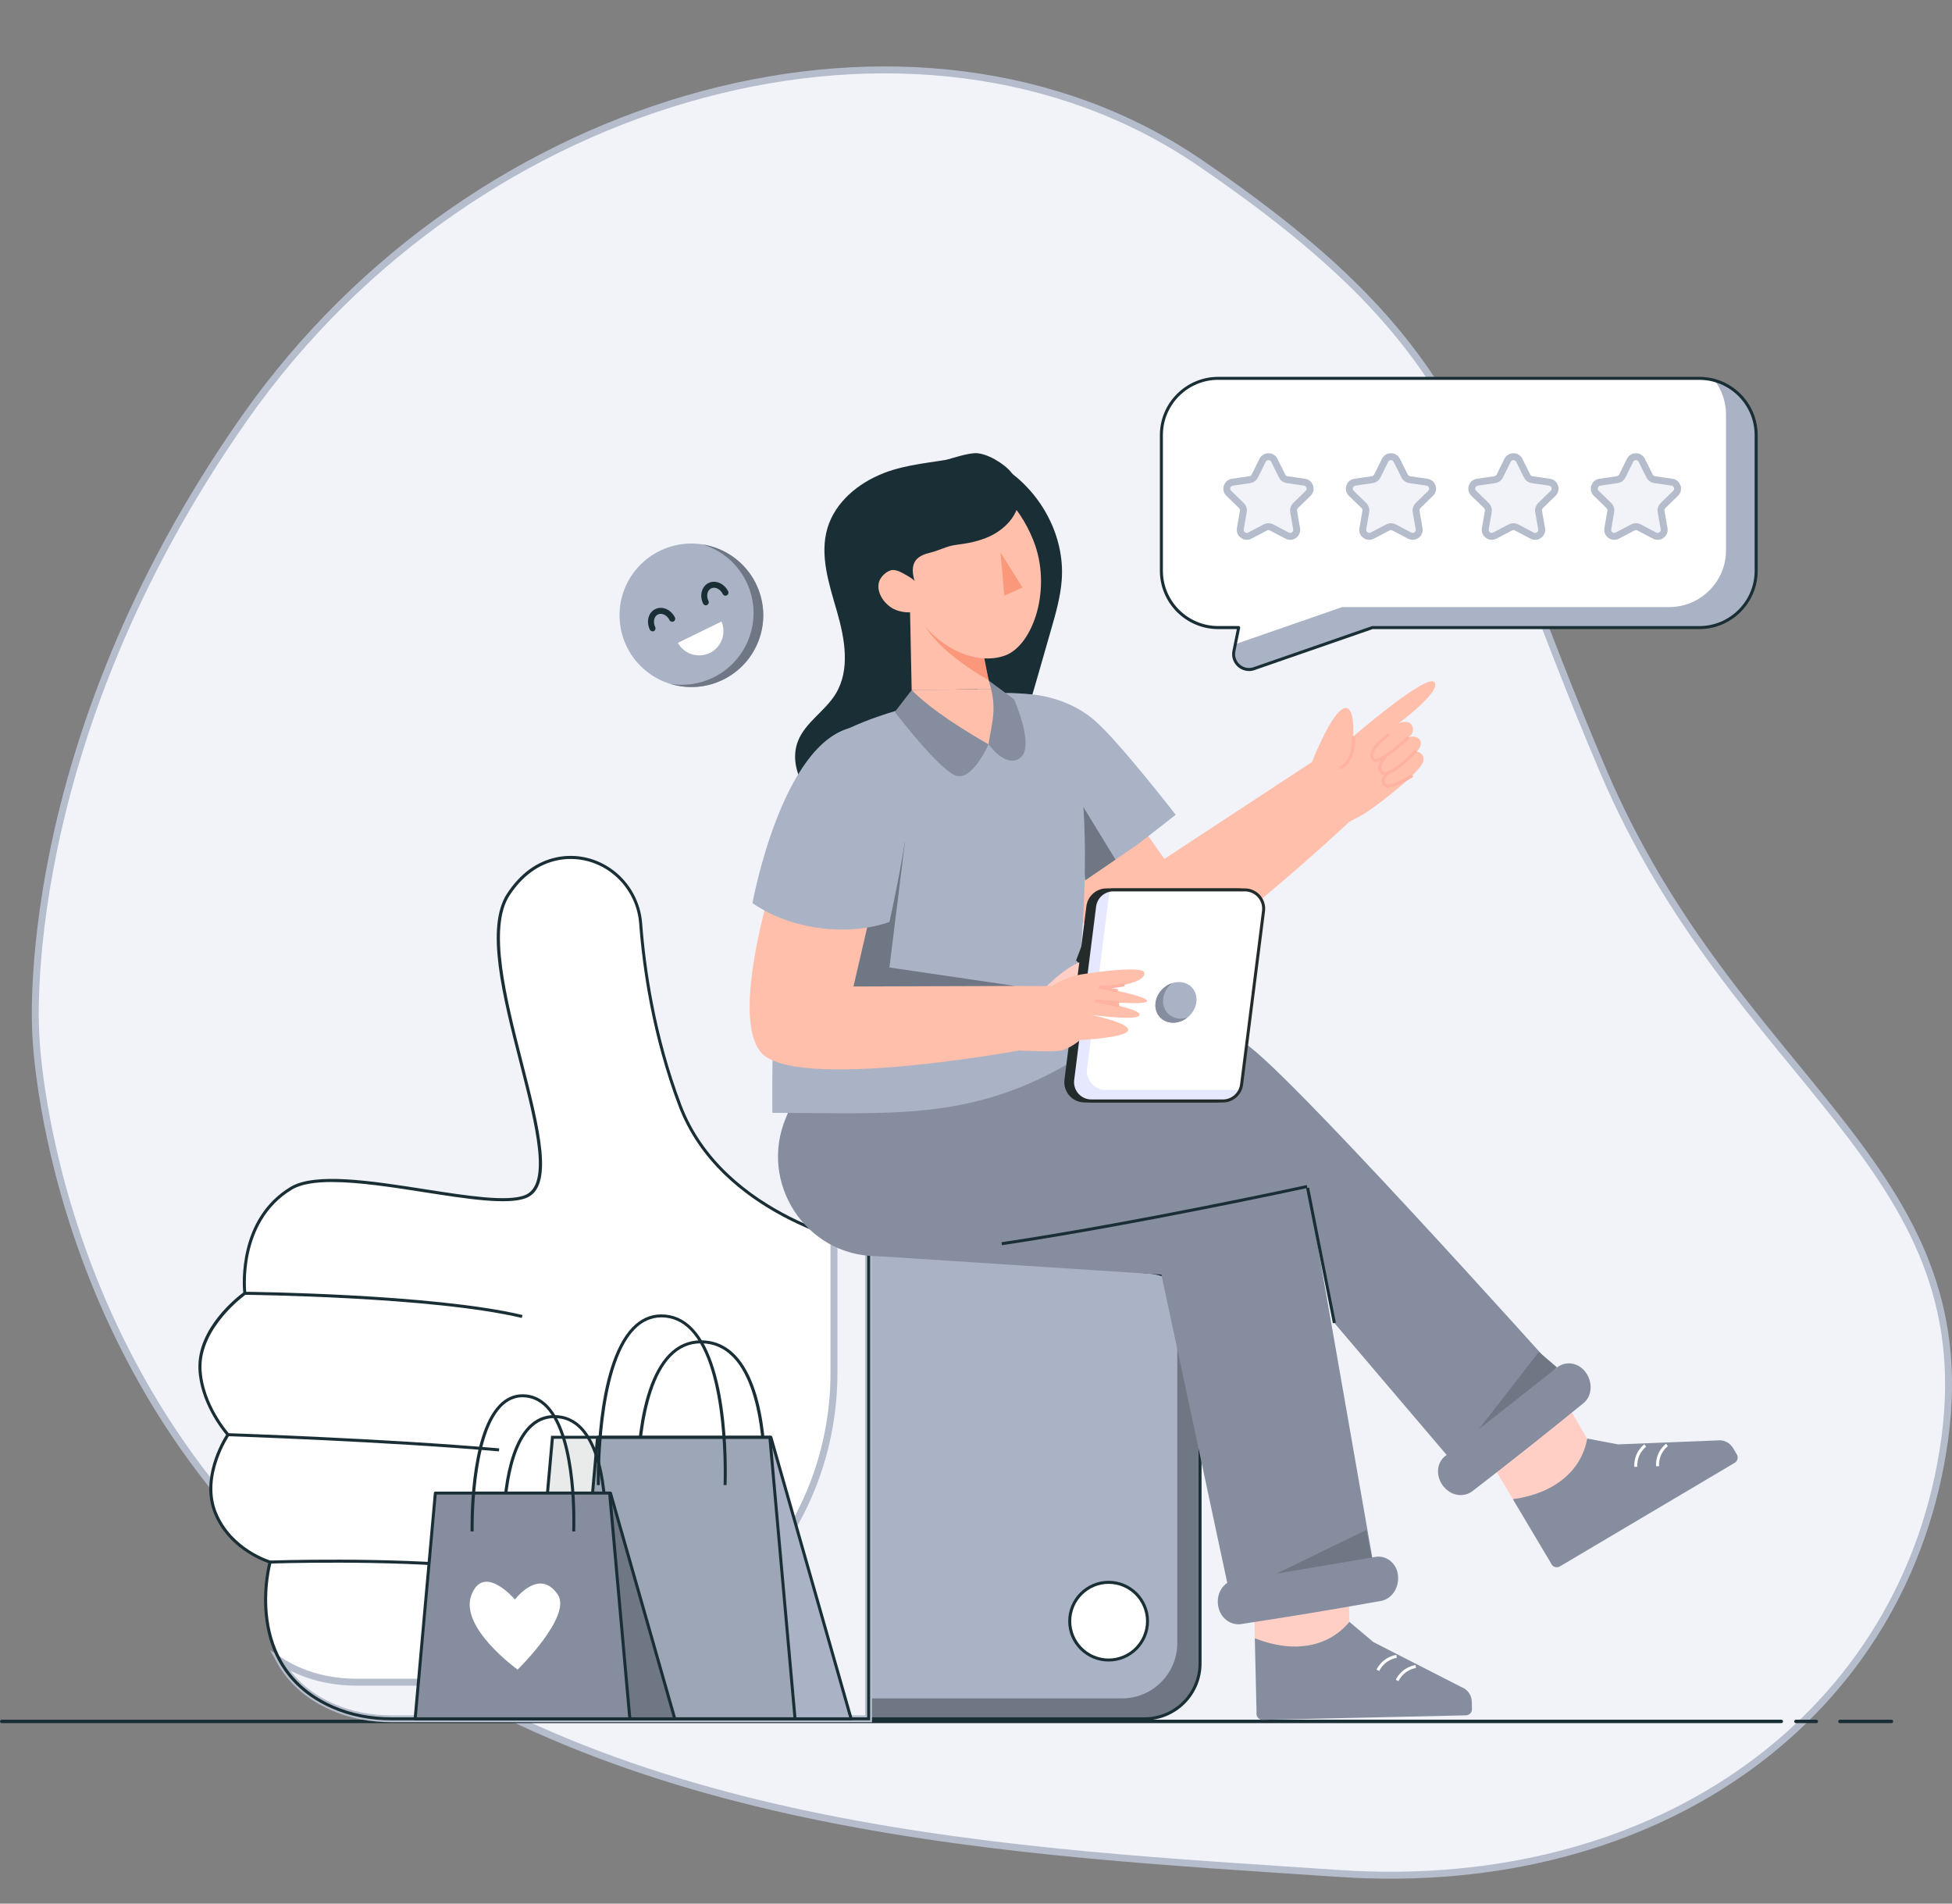 <svg width="320" height="312" viewBox="0 0 320 312" fill="none" xmlns="http://www.w3.org/2000/svg">
<rect x="0" y="0" width="320" height="312" fill="#808080" stroke="none"/>
<g clip-path="url(#clip0_2283_1303)">
<path d="M5.882 169.706C5.882 169.706 7.701 225.905 54.691 263.362C101.681 300.819 166.797 303.502 219.509 307.059C272.221 310.616 312.712 280.823 318.814 235.793C324.917 190.757 284.637 177.54 262.784 126.275C240.931 75.011 242.874 58.163 196.634 26.628C150.388 -4.901 78.05 14.46 40.128 68.476C2.201 122.491 5.882 169.706 5.882 169.706Z" fill="#F1F3F9" stroke="#B5BCCC" stroke-width="1.136" stroke-miterlimit="10"/>
<path d="M301.633 282.139H310.076" stroke="#1A2E35" stroke-width="0.568" stroke-linecap="round" stroke-linejoin="round"/>
<path d="M294.418 282.139H297.748" stroke="#1A2E35" stroke-width="0.568" stroke-linecap="round" stroke-linejoin="round"/>
<path d="M0.287 282.139H292.013" stroke="#1A2E35" stroke-width="0.568" stroke-linecap="round" stroke-linejoin="round"/>
<path d="M196.732 217.532V272.648C196.732 277.657 192.675 281.708 187.657 281.708H142.389V204.275L188.43 208.507C193.123 208.91 196.732 212.83 196.732 217.532Z" fill="#AAB2C5"/>
<path d="M196.732 217.532V272.648C196.732 277.658 192.669 281.713 187.652 281.713H142.389V278.367H183.919C188.936 278.367 192.998 274.311 192.998 269.302V214.185C192.998 212.427 192.493 210.787 191.618 209.392C194.663 210.861 196.732 213.981 196.732 217.538V217.532Z" fill="#6F7684"/>
<path d="M187.656 281.957H142.143V204.009L142.41 204.031L188.451 208.263C193.309 208.677 196.974 212.665 196.974 217.532V272.649C196.974 277.782 192.792 281.957 187.65 281.957H187.656ZM142.631 281.464H187.65C192.519 281.464 196.48 277.51 196.48 272.649V217.532C196.48 212.92 193.008 209.148 188.406 208.751L142.631 204.542V281.458V281.464Z" fill="#1A2E35"/>
<path d="M142.388 204.275V281.708H64.204C60.92 281.708 57.635 281.135 54.624 279.825C39.322 273.199 44.277 256.016 44.277 256.016C44.277 256.016 37.839 254.178 35.316 247.989C32.788 241.795 37.379 235.14 37.379 235.14C37.379 235.14 33.015 230.313 32.782 224.357C32.515 217.362 40.135 211.967 40.135 211.967C40.135 211.967 38.64 200.27 47.72 194.762C54.891 190.411 79.426 198.659 86.091 196.135C95.131 192.714 76.204 157.441 83.335 146.583C85.671 143.038 88.46 141.359 91.25 140.763C98.04 139.322 104.495 144.428 105.018 151.337C105.546 158.326 107.08 169.615 111.455 181.176C118.575 199.987 142.383 204.269 142.383 204.269L142.388 204.275Z" fill="white"/>
<path d="M142.388 204.275V281.708H64.204C60.92 281.708 57.635 281.135 54.624 279.825C39.322 273.199 44.277 256.016 44.277 256.016C44.277 256.016 37.839 254.178 35.316 247.989C32.788 241.795 37.379 235.14 37.379 235.14C37.379 235.14 33.015 230.313 32.782 224.357C32.515 217.362 40.135 211.967 40.135 211.967C40.135 211.967 38.64 200.27 47.72 194.762C54.891 190.411 79.426 198.659 86.091 196.135C95.131 192.714 76.204 157.441 83.335 146.583C85.671 143.038 88.46 141.359 91.25 140.763C98.04 139.322 104.495 144.428 105.018 151.337C105.546 158.326 107.08 169.615 111.455 181.176C118.575 199.987 142.383 204.269 142.383 204.269L142.388 204.275Z" fill="white"/>
<path d="M142.388 204.275V281.708H64.203C60.919 281.708 57.635 281.135 54.623 279.824C50.242 277.924 47.521 275.167 45.873 272.189C46.794 272.79 47.822 273.335 48.953 273.828C51.964 275.139 55.248 275.712 58.533 275.712H85.891C113.966 275.712 136.717 252.998 136.717 224.975V202.726C140.098 203.861 142.388 204.275 142.388 204.275Z" fill="#F1F3F9" stroke="#B5BCCC" stroke-width="1.136" stroke-miterlimit="10"/>
<path d="M142.639 281.957H64.204C60.687 281.957 57.431 281.316 54.522 280.051C40.169 273.834 43.459 258.262 43.976 256.181C42.794 255.778 37.356 253.651 35.084 248.08C32.748 242.368 36.39 236.218 37.067 235.157C36.345 234.307 32.743 229.768 32.532 224.362C32.282 217.714 38.868 212.591 39.873 211.848C39.743 210.47 39.033 199.743 47.59 194.552C51.635 192.101 60.789 193.531 69.642 194.909C76.557 195.987 83.085 197.008 86 195.908C90.313 194.274 87.824 184.528 85.188 174.21C82.392 163.278 79.506 151.973 83.131 146.453C85.267 143.203 87.983 141.211 91.199 140.525C94.415 139.839 97.796 140.599 100.472 142.601C103.256 144.683 105.006 147.866 105.268 151.32C105.819 158.615 107.382 169.706 111.694 181.091C118.683 199.561 142.201 203.986 142.44 204.031L142.644 204.065V281.952L142.639 281.957ZM54.437 193.73C51.669 193.73 49.345 194.07 47.851 194.978C39.016 200.333 40.368 211.826 40.385 211.939L40.402 212.086L40.283 212.172C40.209 212.223 32.777 217.572 33.032 224.351C33.26 230.148 37.521 234.931 37.567 234.982L37.697 235.123L37.589 235.282C37.544 235.345 33.1 241.902 35.55 247.898C37.998 253.9 44.288 255.766 44.351 255.783L44.59 255.852L44.521 256.09C44.47 256.26 39.811 273.142 54.732 279.609C57.579 280.846 60.766 281.47 64.215 281.47H142.156V204.485C139.815 204.003 117.979 199.079 111.24 181.278C106.91 169.836 105.336 158.7 104.785 151.371C104.535 148.053 102.859 145.001 100.188 143.004C97.626 141.087 94.392 140.366 91.313 141.019C88.228 141.677 85.614 143.6 83.551 146.731C80.045 152.069 83.034 163.772 85.676 174.096C88.489 185.09 90.915 194.592 86.188 196.379C83.153 197.525 76.557 196.498 69.579 195.409C64.437 194.603 58.874 193.735 54.448 193.735L54.437 193.73Z" fill="#1A2E35"/>
<path d="M188.118 265.711C188.118 269.228 185.265 272.075 181.742 272.075C178.22 272.075 175.367 269.228 175.367 265.711C175.367 262.194 178.22 259.346 181.742 259.346C185.265 259.346 188.118 262.194 188.118 265.711Z" fill="white"/>
<path d="M181.742 272.32C178.089 272.32 175.117 269.353 175.117 265.711C175.117 262.069 178.089 259.096 181.742 259.096C185.396 259.096 188.362 262.063 188.362 265.711C188.362 269.358 185.39 272.32 181.742 272.32ZM181.742 259.59C178.362 259.59 175.612 262.336 175.612 265.711C175.612 269.086 178.362 271.832 181.742 271.832C185.123 271.832 187.873 269.086 187.873 265.711C187.873 262.336 185.123 259.59 181.742 259.59Z" fill="#1A2E35"/>
<path d="M144.861 77.552C140.724 79.152 136.94 82.272 135.662 86.515C134.315 90.979 135.912 95.728 137.202 100.203C138.497 104.685 139.418 109.796 136.969 113.767C135.23 116.586 132.008 118.401 130.809 121.482C129.735 124.244 130.616 127.517 132.537 129.781C134.457 132.044 137.27 133.4 140.151 134.126C148.975 136.35 158.992 132.646 164.237 125.22C167.151 121.09 168.595 116.127 169.993 111.265C170.771 108.559 171.544 105.859 172.322 103.153C173.095 100.47 173.868 97.758 174.061 94.973C174.544 87.967 170.822 80.99 165.095 77.036C162.367 75.153 160.157 74.438 156.958 75.05C152.918 75.822 148.736 76.043 144.867 77.541L144.861 77.552Z" fill="#1A2E35"/>
<path d="M169.602 136.588C169.602 136.588 179.841 158.729 186.153 160.028C192.421 161.321 218.251 137.456 221.2 134.699C221.643 134.461 222.558 133.973 223.439 133.502C224.66 132.838 233.036 126.627 233.331 124.715C233.541 123.337 232.234 123.2 232.234 123.2C232.234 123.2 233.394 122.072 232.717 121.209C232.098 120.421 231.019 120.801 230.871 120.858C230.99 120.784 231.922 120.177 231.536 119.059C231.121 117.874 229.445 118.464 229.337 118.503C229.547 118.35 236.388 113.25 235.149 111.798C233.888 110.323 221.836 120.704 221.836 120.704C221.836 120.704 222.155 115.769 220.507 116.041C218.37 116.399 215.08 124.891 215.08 124.891L190.881 140.775L186.182 134.103L169.602 136.588Z" fill="#FFBFAA"/>
<path d="M225.473 124.863C225.445 124.863 225.417 124.863 225.388 124.863C225.184 124.84 225.019 124.749 224.917 124.596C224.689 124.273 224.615 123.893 224.695 123.478C224.996 121.907 227.479 120.222 227.581 120.149L227.854 120.557C227.854 120.557 225.434 122.196 225.172 123.569C225.115 123.853 225.167 124.097 225.314 124.318C225.331 124.341 225.36 124.369 225.434 124.375C226.331 124.482 229.167 122.134 230.758 120.648L231.093 121.005C230.661 121.408 226.928 124.868 225.468 124.868L225.473 124.863Z" fill="#FFB29F"/>
<path d="M227.002 127.018C226.957 127.018 226.911 127.018 226.866 127.013C226.536 126.973 226.269 126.803 226.105 126.513C225.44 125.362 226.968 123.813 227.036 123.745L227.383 124.091C227.014 124.465 226.133 125.583 226.531 126.264C226.622 126.423 226.747 126.502 226.923 126.525C228.162 126.666 231.003 123.921 231.991 122.849L232.355 123.183C231.986 123.586 228.752 127.024 227.002 127.024V127.018Z" fill="#FFB29F"/>
<path d="M227.57 129.077C227.457 129.077 227.349 129.066 227.246 129.043C227.002 128.987 226.809 128.845 226.695 128.646C226.502 128.306 226.457 127.949 226.559 127.591C226.798 126.757 227.769 126.218 227.809 126.196L228.048 126.627C228.048 126.627 227.212 127.098 227.036 127.733C226.974 127.966 227.002 128.187 227.127 128.408C227.156 128.459 227.212 128.533 227.366 128.573C228.275 128.788 230.576 127.449 231.394 126.91L231.667 127.319C231.372 127.512 228.945 129.083 227.576 129.083L227.57 129.077Z" fill="#FFB29F"/>
<path d="M219.728 126.133L219.529 125.685C221.995 124.59 221.603 120.773 221.598 120.733L222.086 120.676C222.103 120.846 222.524 124.891 219.728 126.133Z" fill="#FFB29F"/>
<path d="M192.74 133.542L186.603 138.33L182.87 140.888L181.523 141.807L177.921 144.269L176.819 145.023L167.318 121.998L167.335 113.721C167.335 113.721 174.097 113.443 179.484 118.112C183.416 121.516 192.74 133.542 192.74 133.542Z" fill="#AAB2C5"/>
<path d="M182.871 140.888L181.53 141.807L177.927 144.269L176.098 129.821L182.871 140.888Z" fill="#6F7684"/>
<path d="M239.6 276.523L225.145 269.137L221.213 265.824L205.707 268.513L205.991 280.692C205.877 281.333 206.372 281.906 207.008 281.889L240.316 281.141C240.879 281.129 241.322 280.664 241.305 280.108L241.276 278.9C241.254 277.833 240.595 276.903 239.6 276.523Z" fill="#858D9E"/>
<path d="M221.213 265.824L220.935 251.79L205.463 258.24L205.702 268.513C212.077 271.026 217.759 269.988 221.208 265.824H221.213Z" fill="#FFCFC5"/>
<path d="M226.094 273.874L225.656 273.653C226.747 271.503 228.827 271.242 228.912 271.236L228.969 271.724C228.889 271.735 227.065 271.968 226.094 273.879V273.874Z" fill="white"/>
<path d="M229.248 275.536L228.811 275.315C229.901 273.165 231.981 272.904 232.066 272.898L232.123 273.386C232.044 273.397 230.22 273.63 229.248 275.542V275.536Z" fill="white"/>
<path d="M281.481 236.088L265.253 236.734L260.196 235.776L248.008 245.714L254.247 256.186C254.457 256.799 255.173 257.054 255.718 256.731L284.373 239.758C284.856 239.474 285.015 238.85 284.725 238.374L284.106 237.336C283.56 236.422 282.532 235.929 281.475 236.088H281.481Z" fill="#858D9E"/>
<path d="M260.196 235.776L253.059 223.687L242.752 236.882L248.014 245.714C254.804 244.784 259.241 241.091 260.201 235.776H260.196Z" fill="#FFCFC5"/>
<path d="M267.917 240.422C267.809 238.011 269.491 236.769 269.565 236.717L269.855 237.115C269.792 237.16 268.315 238.26 268.411 240.399L267.917 240.422Z" fill="white"/>
<path d="M271.48 240.325C271.372 237.914 273.054 236.672 273.127 236.621L273.417 237.018C273.355 237.063 271.877 238.164 271.974 240.303L271.48 240.325Z" fill="white"/>
<path d="M214.36 194.694L225.519 258.467C225.519 261.689 201.939 266.159 201.939 262.937L190.393 208.904L143.982 205.886L186.331 188.857L211.133 186.644L214.36 194.7V194.694Z" fill="#858D9E"/>
<path d="M229.137 257.911C229.336 259 229.086 260.095 228.546 260.917C228.052 261.672 227.302 262.222 226.433 262.381C218.785 263.754 211.137 265.019 203.483 266.182C201.903 266.42 200.318 265.41 199.807 263.68C199.454 262.477 199.665 261.275 200.244 260.39C200.727 259.658 201.472 259.13 202.347 259C210.051 257.831 217.756 256.555 225.461 255.176C227.126 254.876 228.796 256.044 229.137 257.911Z" fill="#858D9E"/>
<path d="M238.228 239.724L218.745 216.835L214.273 194.478C214.273 194.478 161.822 205.886 143.975 205.886C143.867 205.886 143.753 205.886 143.645 205.886C132.071 205.744 124.355 193.883 128.827 183.224L132.906 173.506L147.822 174.232L150.157 177.92L150.81 177.494C166.044 176.689 196.033 168.083 203.664 170.812C208.511 172.548 255.956 225.559 255.956 225.559C259.121 229.076 241.382 243.258 238.222 239.735L238.228 239.724Z" fill="#858D9E"/>
<path d="M173.489 115.973C169.397 110.363 143.476 115.565 135.47 121.516C125.76 128.737 126.623 182.401 126.623 182.401C146.005 182.401 158.869 183.768 175.199 174.306C175.199 174.306 182.199 127.915 173.489 115.968V115.973Z" fill="#AAB2C5"/>
<path d="M148.367 137.865L145.805 158.57L166.402 161.599L138.452 166.461C138.452 166.461 136.605 162.932 136.395 162.66C136.185 162.388 141.083 144.944 141.083 144.944L148.367 137.865Z" fill="#6F7684"/>
<path d="M164.256 204.088L164.182 203.6C185.967 200.361 213.945 194.291 214.223 194.229L214.325 194.711C214.047 194.773 186.052 200.843 164.25 204.088H164.256Z" fill="#1A2E35"/>
<path d="M214.606 194.641L214.121 194.737L218.509 216.88L218.994 216.784L214.606 194.641Z" fill="#1A2E35"/>
<path d="M259.804 224.737C260.508 225.593 260.821 226.671 260.747 227.652C260.679 228.554 260.292 229.4 259.611 229.956C253.588 234.862 247.514 239.673 241.388 244.393C240.121 245.368 238.246 245.249 236.962 243.984C236.07 243.105 235.667 241.948 235.746 240.893C235.809 240.019 236.206 239.196 236.911 238.658C243.082 233.904 249.195 229.059 255.264 224.124C256.576 223.058 258.599 223.267 259.809 224.737H259.804Z" fill="#858D9E"/>
<path d="M166.409 161.599L167.045 172.173C167.045 172.173 130.004 179.003 124.68 172.406C119.305 165.746 127.765 140.775 127.765 140.775L144.027 143.963L139.914 161.684L166.409 161.599Z" fill="#FFBFAA"/>
<path d="M139.807 119.201C128.136 121.623 123.357 148.019 123.357 148.019C129.914 152.574 139.29 153.413 145.807 151.116C145.807 151.116 148.557 139.022 149.387 130.189C150.114 122.503 142.943 118.549 139.807 119.196V119.201Z" fill="#AAB2C5"/>
<path d="M252.277 221.571L242.43 234.25L255.254 224.124L252.277 221.571Z" fill="#6F7684"/>
<path d="M223.995 250.757L209.268 257.916L224.887 255.273L223.995 250.757Z" fill="#6F7684"/>
<path d="M167.282 124.193C164.901 126.026 162.055 121.981 162.055 121.981L159.93 114.232L160.549 111.804L162.1 111.554L166.242 114.618C166.242 114.618 169.663 122.355 167.288 124.188L167.282 124.193Z" fill="#858D9E"/>
<path d="M162.056 121.981C162.056 121.981 159.567 127.722 156.919 127.183C154.271 126.644 146.691 116.677 146.691 116.677L149.459 113.103L156.493 112.468L158.737 117.312L162.05 121.987L162.056 121.981Z" fill="#858D9E"/>
<path d="M149.453 113.103C152.959 116.603 158.459 119.933 162.044 121.987C162.556 118.736 163.363 116.529 162.476 112.944L149.453 113.103Z" fill="#FFBFAA"/>
<path d="M162.482 112.939L149.453 113.103L149.141 97.917L150.305 99.313L150.692 99.772L150.868 99.982L151.05 100.039L160.448 102.989L160.465 103.108L161.692 110.028L161.704 110.102L162.482 112.939Z" fill="#FFBFAA"/>
<path d="M162.078 111.475C162.078 111.475 153.577 106.897 151.236 101.82C151.089 101.491 150.969 101.19 150.878 100.912C150.85 100.827 150.822 100.742 150.799 100.657L151.236 101.179L151.361 101.332L160.646 104.248L162.072 111.475H162.078Z" fill="#FB987C"/>
<path d="M169.487 92.032C169.859 90.918 169.257 89.713 168.141 89.34C167.024 88.968 165.817 89.57 165.445 90.684C165.072 91.798 165.674 93.004 166.791 93.376C167.907 93.748 169.114 93.146 169.487 92.032Z" fill="#FFB902"/>
<path d="M164.806 107.419C160.164 109.149 153.533 106.319 149.953 100.26C148.885 100.51 147.169 100.328 146.01 99.517C144.175 98.218 143.459 96.056 144.442 94.695C144.993 93.912 145.896 93.271 146.982 93.362C145.686 86.941 148.413 81.086 152.777 79.345C156.039 78.046 161.295 78.125 164.505 81.16C166.477 83.026 168.204 85.551 169.391 88.54C172.539 96.368 169.392 105.706 164.806 107.425V107.419Z" fill="#FFBFAA"/>
<path d="M164.027 90.571L167.618 96.283L164.647 97.645L164.027 90.571Z" fill="#FB987C"/>
<path d="M149.957 95.279C149.588 94.145 149.411 92.8 150.127 91.842C150.667 91.121 151.593 90.804 152.468 90.588C154.031 90.208 155.201 89.487 156.781 89.295C158.65 89.068 160.52 88.705 162.236 87.91C164.463 86.872 166.423 84.989 166.963 82.595C167.367 80.802 166.918 78.834 165.764 77.405C164.611 75.969 161.741 74.245 159.9 74.273C158.696 74.29 156.27 75.016 155.128 75.385C152.559 76.213 150.508 77.002 147.94 77.83C146.701 78.227 145.531 79.316 144.729 80.343C143.002 82.555 146.252 85.897 145.014 88.415C144.514 89.436 143.536 90.367 143.712 91.49C143.815 92.159 144.337 92.71 144.945 93.022C145.718 93.419 146.553 93.328 147.32 93.617C147.741 93.776 149.826 94.888 149.951 95.279H149.957Z" fill="#1A2E35"/>
<path d="M187.403 166.495C183.352 163.874 179.437 160.391 176.408 157.418C177.721 153.981 179.016 150.549 179.016 150.549L184.511 146.64C184.511 146.64 185.079 159.245 187.403 166.5V166.495Z" fill="#242B2B"/>
<path d="M171.059 162.172C171.059 162.172 176.343 156.585 179.03 157.521C181.712 158.457 175.377 163.148 175.377 163.148" fill="#FFCFC5"/>
<path d="M177.804 180.444H199.373C200.93 180.444 202.237 179.292 202.436 177.749L206.033 149.312C206.266 147.474 204.834 145.846 202.97 145.846H181.407C179.85 145.846 178.543 146.998 178.344 148.541L174.748 176.978C174.515 178.816 175.946 180.444 177.804 180.444Z" fill="#242B2B"/>
<path d="M199.373 180.694H177.804C176.849 180.694 175.94 180.285 175.309 179.57C174.679 178.856 174.383 177.903 174.503 176.955L178.099 148.518C178.31 146.861 179.73 145.608 181.401 145.608H202.964C203.918 145.608 204.833 146.016 205.464 146.731C206.095 147.446 206.39 148.399 206.271 149.346L202.674 177.783C202.464 179.44 201.043 180.694 199.373 180.694ZM181.406 146.096C179.98 146.096 178.77 147.162 178.588 148.575L174.991 177.012C174.889 177.818 175.139 178.634 175.679 179.241C176.219 179.848 176.991 180.2 177.804 180.2H199.373C200.799 180.2 202.009 179.134 202.191 177.721L205.788 149.284C205.89 148.478 205.64 147.661 205.1 147.054C204.56 146.447 203.788 146.096 202.969 146.096H181.406Z" fill="#242B2B"/>
<path d="M178.906 180.444H200.475C202.032 180.444 203.339 179.292 203.538 177.749L207.134 149.312C207.367 147.474 205.935 145.846 204.072 145.846H182.508C180.952 145.846 179.645 146.997 179.446 148.54L175.849 176.978C175.616 178.816 177.048 180.444 178.906 180.444Z" fill="white"/>
<path d="M178.906 180.444H200.475C201.72 180.444 202.81 179.701 203.293 178.612C203.146 178.634 202.981 178.646 202.828 178.646H181.259C179.406 178.646 177.969 177.023 178.202 175.18L181.798 146.742C181.838 146.436 181.923 146.141 182.043 145.88C180.696 146.084 179.622 147.156 179.452 148.54L175.855 176.978C175.622 178.816 177.054 180.444 178.912 180.444H178.906Z" fill="#E5E8FF"/>
<path d="M200.476 180.694H178.907C177.953 180.694 177.044 180.285 176.413 179.57C175.782 178.856 175.487 177.903 175.606 176.955L179.203 148.518C179.413 146.861 180.834 145.608 182.51 145.608H204.073C205.028 145.608 205.942 146.016 206.573 146.731C207.204 147.446 207.499 148.399 207.38 149.346L203.783 177.783C203.573 179.44 202.152 180.694 200.482 180.694H200.476ZM182.51 146.096C181.084 146.096 179.873 147.162 179.691 148.575L176.095 177.012C175.992 177.818 176.242 178.634 176.782 179.241C177.322 179.848 178.095 180.2 178.907 180.2H200.476C201.902 180.2 203.113 179.134 203.295 177.721L206.891 149.284C206.994 148.478 206.744 147.661 206.204 147.054C205.664 146.447 204.891 146.096 204.073 146.096H182.51Z" fill="#242B2B"/>
<path d="M166.407 161.599L172.469 161.628C172.469 161.628 174.384 160.198 177.146 159.727C179.907 159.256 187.288 158.32 187.572 159.37C188.05 161.134 182.186 161.94 180.151 161.764C180.151 161.764 187.993 163.222 188.05 164.05C188.106 164.878 179.538 164.05 179.538 164.05C179.538 164.05 187.072 165.309 186.817 166.359C186.561 167.408 178.794 166.319 178.794 166.319C178.794 166.319 185.413 167.692 184.924 168.906C184.436 170.12 177.066 170.46 177.066 170.46C177.066 170.46 175.379 171.901 173.89 172.185C172.401 172.468 167.037 172.173 167.037 172.173C165.299 170.817 164.441 162.501 166.401 161.599H166.407Z" fill="#FFBFAA"/>
<path d="M183.402 165.098C181.527 164.634 179.521 164.299 179.498 164.299L179.578 163.817C179.578 163.817 181.623 164.157 183.515 164.628L183.396 165.104L183.402 165.098Z" fill="#FFB29F"/>
<path d="M183.448 164.588C181.453 164.48 179.533 164.299 179.516 164.299L179.561 163.812C179.561 163.812 181.487 163.999 183.47 164.101L183.442 164.588H183.448Z" fill="#FFB29F"/>
<path d="M183.179 162.636C181.554 162.274 180.117 162.002 180.105 162.002L180.196 161.52C180.196 161.52 181.657 161.792 183.293 162.16L183.185 162.636H183.179Z" fill="#FFB29F"/>
<path d="M180.799 162.03C180.555 162.03 180.328 162.018 180.129 162.001L180.169 161.514C181.004 161.587 182.691 161.485 184.288 161.151L184.39 161.633C183.197 161.882 181.828 162.03 180.799 162.03Z" fill="#FFB29F"/>
<path d="M192.318 167.624C194.159 167.624 195.863 166.132 196.119 164.288C196.375 162.45 195.085 160.958 193.244 160.958C191.403 160.958 189.698 162.444 189.442 164.288C189.187 166.126 190.477 167.624 192.318 167.624Z" fill="#AAB2C5"/>
<path d="M192.317 167.624C193.17 167.624 193.999 167.306 194.658 166.773C194.306 166.886 193.942 166.949 193.567 166.949C191.726 166.949 190.437 165.457 190.692 163.613C190.829 162.632 191.38 161.747 192.141 161.14C190.766 161.582 189.641 162.825 189.437 164.288C189.181 166.132 190.471 167.624 192.312 167.624H192.317Z" fill="#858D9E"/>
<path d="M85.54 216.012C70.977 212.529 40.442 212.223 40.135 212.217V211.723C40.447 211.723 71.039 212.035 85.653 215.53L85.54 216.006V216.012Z" fill="#1A2E35"/>
<path d="M81.795 237.88C63.169 236.258 37.623 235.396 37.367 235.39L37.384 234.896C37.64 234.908 63.198 235.764 81.84 237.387L81.795 237.875V237.88Z" fill="#1A2E35"/>
<path d="M77.949 257.06C63.494 255.619 44.47 256.26 44.283 256.266L44.266 255.772C44.459 255.766 63.511 255.125 78 256.572L77.949 257.06Z" fill="#1A2E35"/>
<path d="M125.575 243.417L125.086 243.394C125.092 243.247 125.78 228.293 120.205 222.473C118.745 220.947 116.955 220.17 114.898 220.17H114.859C112.995 220.181 111.359 220.902 109.983 222.32C104.449 228.033 104.813 243.247 104.813 243.4L104.319 243.411C104.301 242.776 103.943 227.84 109.626 221.98C111.091 220.465 112.853 219.694 114.853 219.682H114.898C117.097 219.682 119.001 220.505 120.563 222.133C126.285 228.106 125.615 242.793 125.581 243.417H125.575Z" fill="#1A2E35"/>
<path d="M139.525 281.713H93.83L97.961 235.566H126.377L139.525 281.713Z" fill="#AAB2C5"/>
<path d="M139.526 281.957H93.825C93.757 281.957 93.689 281.929 93.643 281.878C93.598 281.827 93.575 281.759 93.581 281.691L97.712 235.549C97.723 235.424 97.831 235.328 97.956 235.328H126.372C126.48 235.328 126.576 235.401 126.611 235.503L139.764 281.645C139.787 281.719 139.77 281.799 139.725 281.861C139.679 281.923 139.605 281.957 139.526 281.957ZM94.098 281.464H139.202L126.19 235.81H98.183L94.098 281.464Z" fill="#1A2E35"/>
<g opacity="0.1">
<path d="M130.337 281.713H86.438L90.568 235.566H126.206L130.337 281.713Z" fill="#1A2E35"/>
</g>
<path d="M130.603 281.957H86.164L90.34 235.322H126.427L126.45 235.543L130.603 281.952V281.957ZM86.704 281.464H130.069L125.984 235.81H90.795L86.71 281.464H86.704Z" fill="#1A2E35"/>
<path d="M119.115 243.411L118.621 243.389C118.627 243.201 119.354 224.408 113.183 218.02C111.837 216.625 110.234 215.916 108.427 215.916H108.388C106.757 215.927 105.291 216.585 104.035 217.878C97.955 224.13 98.336 243.201 98.342 243.394L97.847 243.406C97.83 242.611 97.455 223.942 103.677 217.538C105.03 216.148 106.609 215.439 108.376 215.428C110.359 215.428 112.075 216.176 113.53 217.68C119.848 224.22 119.138 242.628 119.104 243.411H119.115Z" fill="#1A2E35"/>
<path d="M99.485 251.007L98.997 250.984C99.002 250.865 99.548 238.901 95.093 234.25C93.928 233.036 92.514 232.423 90.871 232.423H90.837C89.36 232.429 88.053 233.008 86.962 234.131C82.536 238.697 82.826 250.871 82.831 250.996L82.337 251.007C82.32 250.497 82.036 238.504 86.604 233.785C87.792 232.559 89.212 231.935 90.826 231.93H90.86C92.639 231.93 94.178 232.599 95.434 233.909C100.037 238.714 99.497 250.514 99.468 251.013L99.485 251.007Z" fill="#1A2E35"/>
<path d="M110.62 281.713H73.982L77.295 244.716H100.074L110.62 281.713Z" fill="#6F7684"/>
<path d="M110.621 281.957H73.978C73.909 281.957 73.841 281.929 73.796 281.878C73.75 281.827 73.728 281.759 73.733 281.691L77.046 244.693C77.057 244.569 77.165 244.472 77.29 244.472H100.075C100.183 244.472 100.28 244.546 100.314 244.648L110.86 281.645C110.882 281.719 110.865 281.799 110.82 281.861C110.774 281.923 110.701 281.957 110.621 281.957ZM74.25 281.464H110.297L99.893 244.96H77.523L74.256 281.464H74.25Z" fill="#1A2E35"/>
<path d="M103.255 281.713H68.055L71.362 244.716H99.942L103.255 281.713Z" fill="#858D9E"/>
<path d="M103.256 281.957H68.056C67.987 281.957 67.919 281.929 67.874 281.878C67.829 281.827 67.806 281.759 67.811 281.691L71.124 244.693C71.135 244.569 71.243 244.472 71.368 244.472H99.943C100.068 244.472 100.176 244.569 100.188 244.693L103.5 281.691C103.506 281.759 103.483 281.827 103.438 281.878C103.392 281.929 103.324 281.957 103.256 281.957ZM68.323 281.464H102.983L99.716 244.96H71.59L68.323 281.464Z" fill="#1A2E35"/>
<path d="M94.301 251.007L93.807 250.984C93.813 250.831 94.392 235.787 89.46 230.682C88.381 229.564 87.097 229.025 85.653 229.008C84.358 229.014 83.199 229.541 82.199 230.568C77.341 235.566 77.647 250.837 77.647 250.99L77.153 251.001C77.136 250.366 76.841 235.373 81.841 230.228C82.932 229.105 84.216 228.526 85.642 228.52H85.676C87.25 228.52 88.636 229.133 89.807 230.341C94.887 235.6 94.319 250.377 94.29 251.007H94.301Z" fill="#1A2E35"/>
<path d="M84.421 262.154C84.421 262.154 79.278 256.113 77.273 261.445C75.273 266.777 84.853 273.647 84.853 273.647C84.853 273.647 93.836 264.877 91.432 261.343C88.381 256.861 84.421 262.154 84.421 262.154Z" fill="white"/>
<path d="M287.9 71.312V93.549C287.9 98.689 283.729 102.858 278.575 102.858H224.983L205.584 109.586C203.738 110.227 201.891 108.616 202.277 106.704L203.061 102.858H199.709C194.561 102.858 190.385 98.689 190.385 93.549V71.312C190.385 66.172 194.561 62.003 199.709 62.003H278.57C283.718 62.003 287.894 66.172 287.894 71.312H287.9Z" fill="white"/>
<path d="M287.899 71.312V93.549C287.899 98.689 283.728 102.858 278.575 102.858H224.982L205.583 109.586C203.731 110.227 201.89 108.616 202.276 106.704L202.504 105.581L220.038 99.5H273.631C278.779 99.5 282.955 95.33 282.955 90.191V67.954C282.955 65.849 282.257 63.909 281.075 62.349C285.012 63.433 287.899 67.035 287.899 71.312Z" fill="#AAB2C5"/>
<path d="M204.747 109.977C204.094 109.977 203.452 109.739 202.935 109.291C202.173 108.627 201.844 107.646 202.043 106.659L202.764 103.108H199.713C194.434 103.108 190.145 98.825 190.145 93.555V71.318C190.145 66.048 194.434 61.765 199.713 61.765H278.574C283.852 61.765 288.142 66.048 288.142 71.318V93.555C288.142 98.825 283.852 103.108 278.574 103.108H225.026L205.668 109.824C205.367 109.932 205.054 109.983 204.747 109.983V109.977ZM199.713 62.253C194.707 62.253 190.639 66.32 190.639 71.312V93.549C190.639 98.547 194.713 102.609 199.713 102.609H203.065C203.139 102.609 203.207 102.643 203.253 102.699C203.298 102.756 203.315 102.83 203.304 102.903L202.52 106.75C202.355 107.561 202.628 108.372 203.253 108.917C203.878 109.461 204.719 109.626 205.503 109.353L224.901 102.626C224.901 102.626 224.953 102.614 224.981 102.614H278.574C283.58 102.614 287.648 98.547 287.648 93.555V71.318C287.648 66.32 283.574 62.258 278.574 62.258H199.713V62.253Z" fill="#1A2E35"/>
<path d="M212.38 82.867C212.13 83.111 212.011 83.469 212.068 83.815L212.562 86.662C212.71 87.53 211.795 88.2 211.005 87.786L208.449 86.441C208.136 86.277 207.761 86.277 207.448 86.441L204.886 87.786C204.102 88.2 203.181 87.53 203.335 86.662L203.823 83.815C203.88 83.469 203.767 83.111 203.517 82.867L201.443 80.854C200.801 80.235 201.159 79.157 202.034 79.033L204.897 78.613C205.244 78.562 205.545 78.341 205.704 78.029L206.983 75.442C207.375 74.648 208.511 74.648 208.903 75.442L210.187 78.029C210.341 78.341 210.647 78.562 210.988 78.613L213.858 79.033C214.733 79.163 215.085 80.235 214.449 80.854L212.38 82.867Z" fill="#F1F3F9" stroke="#B5BCCC" stroke-width="1.136" stroke-miterlimit="10"/>
<path d="M232.461 82.867C232.211 83.111 232.091 83.469 232.148 83.815L232.642 86.662C232.79 87.53 231.875 88.2 231.086 87.786L228.529 86.441C228.216 86.277 227.841 86.277 227.529 86.441L224.966 87.786C224.182 88.2 223.261 87.53 223.415 86.662L223.903 83.815C223.96 83.469 223.847 83.111 223.597 82.867L221.523 80.854C220.881 80.235 221.239 79.157 222.114 79.033L224.977 78.613C225.324 78.562 225.625 78.341 225.784 78.029L227.063 75.442C227.455 74.648 228.591 74.648 228.983 75.442L230.267 78.029C230.421 78.341 230.728 78.562 231.068 78.613L233.938 79.033C234.813 79.163 235.165 80.235 234.529 80.854L232.461 82.867Z" fill="#F1F3F9" stroke="#B5BCCC" stroke-width="1.136" stroke-miterlimit="10"/>
<path d="M252.541 82.867C252.291 83.111 252.171 83.469 252.228 83.815L252.722 86.662C252.87 87.53 251.955 88.2 251.166 87.786L248.609 86.441C248.296 86.277 247.921 86.277 247.609 86.441L245.046 87.786C244.262 88.2 243.341 87.53 243.495 86.662L243.984 83.815C244.04 83.469 243.927 83.111 243.677 82.867L241.603 80.854C240.961 80.235 241.319 79.157 242.194 79.033L245.057 78.613C245.404 78.562 245.705 78.341 245.864 78.029L247.143 75.442C247.535 74.648 248.671 74.648 249.063 75.442L250.347 78.029C250.501 78.341 250.808 78.562 251.149 78.613L254.018 79.033C254.893 79.163 255.245 80.235 254.609 80.854L252.541 82.867Z" fill="#F1F3F9" stroke="#B5BCCC" stroke-width="1.136" stroke-miterlimit="10"/>
<path d="M272.621 82.867C272.371 83.111 272.251 83.469 272.308 83.815L272.803 86.662C272.95 87.53 272.035 88.2 271.246 87.786L268.689 86.441C268.376 86.277 268.001 86.277 267.689 86.441L265.126 87.786C264.342 88.2 263.422 87.53 263.575 86.662L264.064 83.815C264.12 83.469 264.007 83.111 263.757 82.867L261.683 80.854C261.041 80.235 261.399 79.157 262.274 79.033L265.138 78.613C265.484 78.562 265.785 78.341 265.944 78.029L267.223 75.442C267.615 74.648 268.751 74.648 269.143 75.442L270.427 78.029C270.581 78.341 270.888 78.562 271.229 78.613L274.098 79.033C274.973 79.163 275.325 80.235 274.689 80.854L272.621 82.867Z" fill="#F1F3F9" stroke="#B5BCCC" stroke-width="1.136" stroke-miterlimit="10"/>
<path d="M122.801 107.856C126.679 102.641 125.588 95.275 120.365 91.404C115.142 87.533 107.764 88.622 103.886 93.836C100.009 99.051 101.099 106.417 106.323 110.288C111.546 114.159 118.924 113.07 122.801 107.856Z" fill="#AAB2C5"/>
<path d="M123.923 95.671C126.786 101.502 124.371 108.548 118.525 111.407C115.74 112.768 112.678 112.933 109.928 112.099C112.235 112.462 114.672 112.15 116.934 111.044C122.775 108.185 125.195 101.134 122.332 95.308C120.832 92.256 118.189 90.14 115.167 89.227C118.831 89.799 122.172 92.091 123.928 95.671H123.923Z" fill="#6F7684"/>
<path d="M106.982 103.476C106.801 103.476 106.624 103.374 106.539 103.204C106.232 102.586 106.153 101.899 106.301 101.275C106.46 100.617 106.857 100.101 107.426 99.829C108.556 99.279 110 99.891 110.642 101.202C110.761 101.446 110.659 101.741 110.414 101.86C110.17 101.979 109.875 101.877 109.755 101.633C109.352 100.81 108.499 100.396 107.852 100.714C107.556 100.861 107.34 101.145 107.249 101.514C107.153 101.916 107.21 102.365 107.414 102.779C107.534 103.023 107.431 103.318 107.187 103.437C107.119 103.471 107.045 103.488 106.971 103.488L106.982 103.476Z" fill="#1A2E35"/>
<path d="M115.711 99.21C115.529 99.21 115.353 99.108 115.268 98.938C114.626 97.628 115.024 96.113 116.154 95.557C117.285 95.001 118.728 95.62 119.37 96.924C119.49 97.168 119.387 97.463 119.143 97.582C118.899 97.702 118.603 97.6 118.484 97.356C118.081 96.533 117.228 96.119 116.581 96.437C115.938 96.754 115.74 97.679 116.143 98.501C116.262 98.745 116.16 99.04 115.916 99.159C115.848 99.194 115.774 99.21 115.7 99.21H115.711Z" fill="#1A2E35"/>
<path d="M111.125 105.371C112.153 107.215 114.449 107.952 116.37 107.011C118.284 106.075 119.108 103.805 118.279 101.865L111.125 105.365V105.371Z" fill="white"/>
</g>
<defs>
<clipPath id="clip0_2283_1303">
<rect width="320" height="312" fill="white"/>
</clipPath>
</defs>
</svg>
